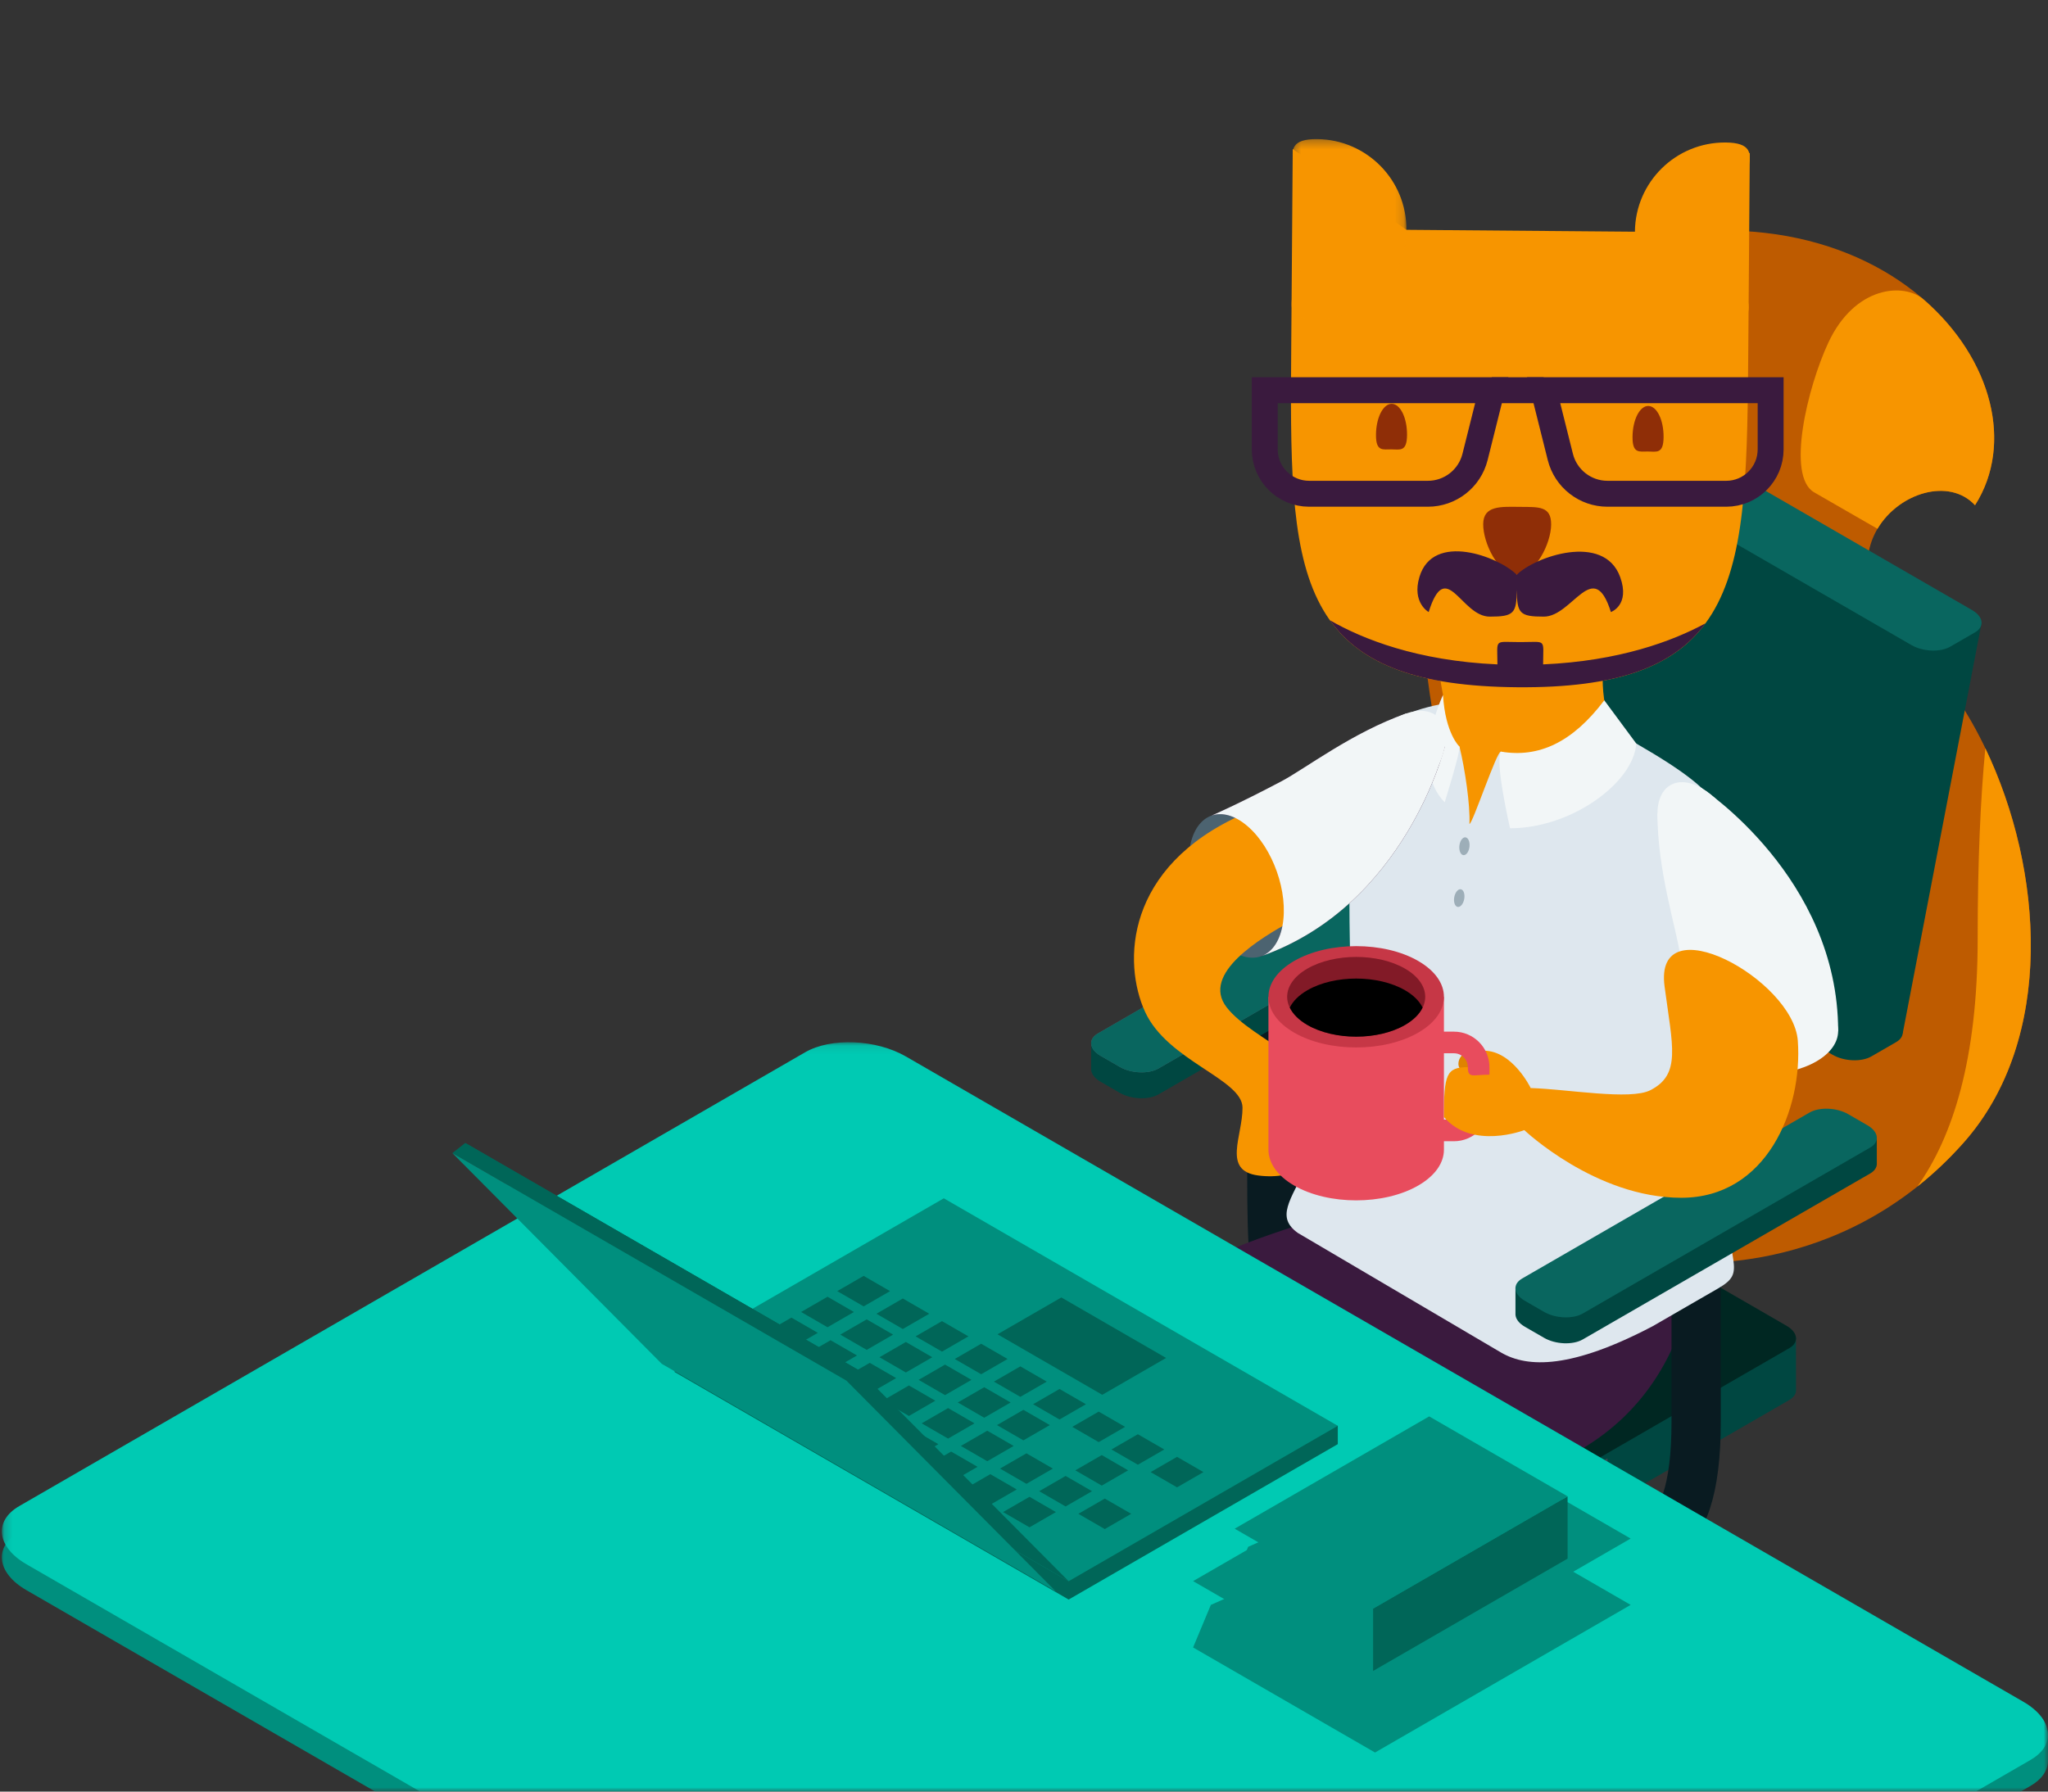 <?xml version="1.0" encoding="UTF-8"?>
<svg width="240px" height="210px" viewBox="0 0 240 210" version="1.1" xmlns="http://www.w3.org/2000/svg" xmlns:xlink="http://www.w3.org/1999/xlink">
    <rect x="0" y="0" width="240" height="210" fill="#333333" stroke="none"/>
    <!-- Generator: Sketch 53.2 (72643) - https://sketchapp.com -->
    <title>squerol-software-developer_character</title>
    <desc>Created with Sketch.</desc>
    <defs>
        <rect id="path-1" x="0" y="0" width="240" height="210"></rect>
        <polygon id="path-3" points="0 0.091 239.786 0.091 239.786 138.588 0 138.588"></polygon>
        <polygon id="path-5" points="0.15 0.301 13.613 0.301 13.613 21.392 0.15 21.392"></polygon>
    </defs>
    <g id="Page-1" stroke="none" stroke-width="1" fill="none" fill-rule="evenodd">
        <g id="Group">
            <mask id="mask-2" fill="white">
                <use xlink:href="#path-1"></use>
            </mask>
            <g id="Rectangle"></g>
            <g id="Group-219" mask="url(#mask-2)">
                <g transform="translate(120, 140) scale(-1, 1) translate(-120, -140) translate(0, 16)">
                    <path d="M43.627,131.898 C43.627,131.898 24.499,134.37 9.918,117.97 C-4.664,101.57 3.038,71.203 15.999,59.614 C28.959,48.026 14.019,37.294 8.551,43.22 C-1.019,28.176 20.854,0.825 57.763,14.957 C94.673,29.088 58.198,130.316 43.627,131.898" id="Fill-1" stroke="none" fill="#BE5B00" fill-rule="nonzero"></path>
                    <path d="M8.551,43.22 C11.57,39.947 17.476,41.756 19.98,45.982 C21.398,45.183 23.604,43.885 27.405,41.707 C30.686,39.827 28.207,29.456 25.749,24.176 C22.639,17.494 16.848,17.076 14.524,19.149 C6.576,26.087 3.99,36.05 8.551,43.22" id="Fill-3" stroke="none" fill="#F79500" fill-rule="nonzero"></path>
                    <path d="M15.317,123.088 C11.159,117.248 8.242,108.134 8.242,94.053 C8.242,84.827 7.9,77.508 7.344,71.705 C0.554,85.88 -0.919,105.781 9.918,117.97 C11.666,119.936 13.479,121.628 15.317,123.088" id="Fill-5" stroke="none" fill="#F79500" fill-rule="nonzero"></path>
                    <path d="M17.805,106.156 L20.699,107.827 C21.861,108.499 23.892,108.415 25.234,107.64 L58.259,88.565 C59.019,88.125 62.434,117.951 62.406,117.42 C62.384,117.014 59.088,86.236 58.584,85.945 L55.69,84.274 C54.528,83.603 52.497,83.686 51.155,84.462 L18.13,103.537 C17.338,103.994 16.963,104.59 17.027,105.139 C17.072,105.521 17.328,105.881 17.805,106.156" id="Fill-7" stroke="none" fill="#004741" fill-rule="nonzero"></path>
                    <path d="M90.958,97.465 L90.958,121.899 C90.958,137.966 90.032,141.127 79.602,148.159" id="Stroke-9" stroke="#091B21" stroke-width="5.772" fill="none"></path>
                    <path d="M101.262,145.311 L68.2,126.215 C67.037,125.544 65.007,125.628 63.665,126.403 L37.903,141.283 L29.537,140.751 L29.53,147.003 C29.547,147.414 29.806,147.804 30.314,148.097 L73.199,172.867 C74.361,173.538 76.392,173.454 77.734,172.679 L110.759,153.604 C111.461,153.198 111.836,152.684 111.867,152.19 L111.868,145.985 L101.262,145.311 Z" id="Fill-11" stroke="none" fill="#004741" fill-rule="nonzero"></path>
                    <polygon id="Fill-13" stroke="none" fill="#394850" fill-rule="nonzero" points="51.62 160.403 60.009 165.249 60.009 159.745 51.62 154.933"></polygon>
                    <path d="M73.199,166.788 L30.314,142.019 C29.734,141.683 29.48,141.224 29.537,140.751 C29.595,140.276 29.967,139.788 30.64,139.399 L63.665,120.324 C65.007,119.549 67.037,119.465 68.2,120.137 L111.085,144.906 C111.587,145.196 111.845,145.581 111.868,145.985 C111.897,146.517 111.521,147.086 110.759,147.525 L77.734,166.6 C76.392,167.376 74.361,167.46 73.199,166.788" id="Fill-15" stroke="none" fill="#002722" fill-rule="nonzero"></path>
                    <path d="M41.233,126.185 C41.233,126.185 39.194,144.807 54.788,153.925 C70.384,163.042 78.405,163.042 78.405,163.042 L104.409,145.415 C104.409,145.415 106.637,139.426 103.599,135.532 C100.561,131.637 92.28,128.884 82.344,125.904 C72.409,122.925 41.233,126.185 41.233,126.185" id="Fill-17" stroke="none" fill="#3A1A3E" fill-rule="nonzero"></path>
                    <path d="M41.233,126.185 L41.233,150.62 C41.233,166.687 47.444,167.704 58.327,161.397" id="Stroke-19" stroke="#091B21" stroke-width="5.772" fill="none"></path>
                    <path d="M133.844,110.872 L2.89,186.508 C0.973,187.616 0,185.956 0,187.301 C0,187.794 0.001,190.43 0.002,190.455 C0.037,191.533 0.709,192.557 2.043,193.327 L94.137,246.52 C97.163,248.267 102.449,248.048 105.943,246.03 L236.896,170.393 C240.39,168.375 240.77,165.322 237.744,163.574 L145.649,110.382 C142.623,108.634 137.338,108.853 133.844,110.872" id="Fill-21" stroke="none" fill="#008F7E" fill-rule="nonzero"></path>
                    <g id="Group-25" stroke="none" stroke-width="1" fill="none" fill-rule="evenodd" transform="translate(0, 106.072)">
                        <g id="Fill-23-Clipped">
                            <mask id="mask-4" fill="white">
                                <use xlink:href="#path-3"></use>
                            </mask>
                            <g id="path-1"></g>
                            <path d="M133.844,1.761 L2.89,77.397 C0.962,78.511 -0.018,79.94 0,81.291 C0.015,82.388 0.687,83.433 2.043,84.216 L94.137,137.408 C97.163,139.156 102.449,138.937 105.943,136.919 L236.896,61.282 C240.39,59.264 240.77,56.211 237.744,54.463 L145.649,1.271 C142.623,-0.477 137.338,-0.258 133.844,1.761" id="Fill-23" fill="#00CAB3" fill-rule="nonzero" mask="url(#mask-4)"></path>
                        </g>
                    </g>
                    <path d="M76.669,86.905 L69.788,88.549 L69.784,91.749 C69.806,92.154 70.064,92.539 70.568,92.83 L104.244,112.281 C105.406,112.952 107.437,112.868 108.779,112.093 L111.022,110.797 C111.731,110.388 112.106,109.867 112.131,109.368 L112.131,106.233 L76.669,86.905 Z" id="Fill-26" stroke="none" fill="#004741" fill-rule="nonzero"></path>
                    <path d="M104.244,109.242 L70.568,89.791 C69.998,89.462 69.743,89.013 69.788,88.549 C69.835,88.066 70.208,87.567 70.893,87.171 L73.136,85.876 C74.478,85.1 76.509,85.016 77.671,85.688 L111.348,105.139 C111.856,105.433 112.114,105.822 112.131,106.233 C112.153,106.76 111.777,107.322 111.022,107.758 L108.779,109.054 C107.437,109.829 105.407,109.913 104.244,109.242" id="Fill-28" stroke="none" fill="#4C6370" fill-rule="nonzero"></path>
                    <path d="M104.244,109.242 L70.568,89.791 C69.998,89.462 69.743,89.013 69.788,88.549 C69.835,88.066 70.208,87.567 70.893,87.171 L73.136,85.876 C74.478,85.1 76.509,85.016 77.671,85.688 L111.348,105.139 C111.856,105.433 112.114,105.822 112.131,106.233 C112.153,106.76 111.777,107.322 111.022,107.758 L108.779,109.054 C107.437,109.829 105.407,109.913 104.244,109.242" id="Fill-30" stroke="none" fill="#09665F" fill-rule="nonzero"></path>
                    <polygon id="Fill-32" stroke="none" fill="#004741" fill-rule="nonzero" points="7.786 57.037 17.027 105.139 59.368 87.028 50.134 39.062"></polygon>
                    <path d="M81.756,97.785 C81.867,88.956 82.781,71.547 76.324,68.24 C70.897,65.46 59.928,64.405 48.255,71.147 C36.583,77.889 37.239,79.774 37.895,88.432 L37.791,122.362 C37.791,132.308 35.067,132.946 38.663,135.024 L46.327,139.45 C55.815,144.435 60.946,144.355 64.06,142.557 L87.927,128.507 C92.967,124.828 81.756,121.081 81.756,97.785" id="Fill-34" stroke="none" fill="#DEE7EE" fill-rule="nonzero"></path>
                    <path d="M8.569,58.131 L11.463,59.803 C12.626,60.474 14.656,60.39 15.999,59.614 L49.024,40.54 C49.756,40.117 50.132,39.576 50.134,39.063 C50.136,38.635 49.878,38.226 49.349,37.921 L46.455,36.249 C45.293,35.577 43.262,35.661 41.92,36.437 L8.895,55.511 C8.14,55.948 7.764,56.51 7.786,57.037 C7.803,57.447 8.061,57.837 8.569,58.131" id="Fill-36" stroke="none" fill="#09665F" fill-rule="nonzero"></path>
                    <path d="M51.753,74.496 C54.705,76.201 60.415,73.235 64.103,72.101 C64.581,71.954 67.433,80.593 67.8,80.578 C67.699,78.35 68.332,74.085 68.964,71.527 C70.26,70.428 71.243,68.725 70.897,65.46 C72.115,58.95 72.537,52.604 69.038,50.583 C64.068,47.713 59.893,46.989 54.923,49.859 C51.887,51.613 52.417,57.901 52.171,64.31 C52.014,68.389 49.82,73.379 51.753,74.496" id="Fill-38" stroke="none" fill="#F79500" fill-rule="nonzero"></path>
                    <path d="M26.944,115.626 L20.063,117.269 L20.059,120.469 C20.081,120.875 20.339,121.26 20.843,121.551 L54.519,141.001 C55.682,141.673 57.712,141.589 59.054,140.813 L61.297,139.518 C62.006,139.109 62.381,138.588 62.406,138.089 L62.406,134.953 L26.944,115.626 Z" id="Fill-40" stroke="none" fill="#004741" fill-rule="nonzero"></path>
                    <path d="M54.519,137.962 L20.843,118.511 C20.273,118.182 20.018,117.733 20.063,117.27 C20.11,116.786 20.483,116.288 21.168,115.892 L23.411,114.596 C24.753,113.821 26.784,113.737 27.946,114.408 L61.623,133.859 C62.131,134.153 62.389,134.543 62.407,134.953 C62.428,135.481 62.052,136.043 61.297,136.479 L59.054,137.774 C57.712,138.549 55.682,138.634 54.519,137.962" id="Fill-42" stroke="none" fill="#09665F" fill-rule="nonzero"></path>
                    <path d="M34.947,1.911 C34.947,1.911 34.916,-2.106 35.12,24.647 C35.324,51.401 35.427,64.778 62.206,64.555 C88.986,64.333 88.884,50.956 88.68,24.203 C88.475,-2.551 88.506,1.467 88.506,1.467 L75.188,10.937 L48.408,11.159 L34.947,1.911 Z" id="Fill-44" stroke="none" fill="#F79500" fill-rule="nonzero"></path>
                    <path d="M78.752,34.955 C78.767,36.963 77.95,36.664 76.946,36.673 C75.941,36.681 75.128,36.993 75.113,34.985 C75.098,32.977 75.9,31.343 76.905,31.335 C77.91,31.326 78.737,32.947 78.752,34.955" id="Fill-46" stroke="none" fill="#8F2E07" fill-rule="nonzero"></path>
                    <path d="M48.688,35.204 C48.703,37.212 47.886,36.914 46.882,36.922 C45.877,36.931 45.064,37.242 45.049,35.235 C45.034,33.227 45.836,31.592 46.84,31.584 C47.845,31.576 48.672,33.197 48.688,35.204" id="Fill-48" stroke="none" fill="#8F2E07" fill-rule="nonzero"></path>
                    <path d="M66.188,45.425 C66.205,47.622 64.451,51.351 62.252,51.369 C60.053,51.387 58.241,47.688 58.225,45.492 C58.208,43.295 59.688,43.432 61.887,43.413 C64.086,43.395 66.171,43.228 66.188,45.425" id="Fill-50" stroke="none" fill="#8F2E07" fill-rule="nonzero"></path>
                    <path d="M48.408,11.159 C48.452,16.983 43.762,21.744 37.933,21.792 C32.104,21.841 37.015,17.078 36.97,11.254 C36.926,5.43 31.942,0.75 37.772,0.702 C43.601,0.654 48.363,5.336 48.408,11.159" id="Fill-52" stroke="none" fill="#F79500" fill-rule="nonzero"></path>
                    <g id="Group-56" stroke="none" stroke-width="1" fill="none" fill-rule="evenodd" transform="translate(75.038, 0.003)">
                        <g id="Fill-54-Clipped">
                            <mask id="mask-6" fill="white">
                                <use xlink:href="#path-5"></use>
                            </mask>
                            <g id="path-3"></g>
                            <path d="M11.588,10.839 C11.632,16.663 16.615,21.343 10.785,21.392 C4.956,21.44 0.194,16.758 0.15,10.934 C0.105,5.11 4.795,0.35 10.624,0.301 C16.454,0.253 11.543,5.015 11.588,10.839" id="Fill-54" fill="#F79500" fill-rule="nonzero" mask="url(#mask-6)"></path>
                        </g>
                    </g>
                    <path d="M73.663,51.638 C72.076,46.296 64.364,49.255 62.252,51.369 C60.139,49.255 52.031,46.397 50.136,51.638 C48.944,54.939 51.222,55.741 51.222,55.741 C53.273,49.224 55.706,56.278 59.084,56.278 C61.908,56.278 62.224,55.904 62.252,53.155 C62.279,55.904 62.595,56.278 65.419,56.278 C68.797,56.278 70.527,49.224 72.578,55.741 C72.578,55.741 74.56,54.657 73.663,51.638" id="Fill-57" stroke="none" fill="#3A1A3E" fill-rule="nonzero"></path>
                    <path d="M59.106,29.739 L65.186,29.739" id="Stroke-59" stroke="#3A1A3E" stroke-width="3.038" fill="none"></path>
                    <path d="M37.706,41.876 L51.622,41.876 C54.235,41.876 56.513,40.096 57.148,37.561 L59.106,29.739 L32.504,29.739 L32.504,36.671 C32.504,39.545 34.833,41.876 37.706,41.876 Z" id="Stroke-61" stroke="#3A1A3E" stroke-width="3.038" fill="none"></path>
                    <path d="M72.671,41.876 L86.586,41.876 C89.459,41.876 91.788,39.545 91.788,36.671 L91.788,29.739 L65.186,29.739 L67.144,37.561 C67.778,40.096 70.057,41.876 72.671,41.876 Z" id="Stroke-63" stroke="#3A1A3E" stroke-width="3.038" fill="none"></path>
                    <path d="M61.844,59.261 C58.71,59.261 59.161,58.79 59.167,61.875 C50.243,61.48 44.028,59.167 40.138,57.061 C43.884,62.148 50.494,64.653 62.206,64.555 C73.916,64.459 80.485,61.846 84.154,56.701 C80.34,58.895 73.954,61.458 64.52,61.875 C64.527,58.79 64.977,59.261 61.844,59.261" id="Fill-65" stroke="none" fill="#3A1A3E" fill-rule="nonzero"></path>
                    <path d="M48.255,71.147 L51.997,66.088 C55.749,71.055 59.698,72.843 64.104,72.101 C64.863,73.183 63.043,81.085 63.043,81.085 C55.749,81.085 48.508,75.646 48.255,71.147" id="Fill-67" stroke="none" fill="#F2F6F7" fill-rule="nonzero"></path>
                    <path d="M68.964,71.527 C68.812,71.967 70.699,78.045 70.699,78.045 C74.888,73.791 70.897,65.46 70.897,65.46 C70.635,69.976 68.964,71.527 68.964,71.527" id="Fill-69" stroke="none" fill="#F2F6F7" fill-rule="nonzero"></path>
                    <path d="M68.932,83.763 C68.79,84.247 68.431,84.383 68.13,84.067 C67.829,83.751 67.7,83.103 67.842,82.62 C67.984,82.136 68.343,82 68.644,82.316 C68.945,82.632 69.074,83.28 68.932,83.763" id="Fill-71" stroke="none" fill="#9DAEB8" fill-rule="nonzero"></path>
                    <path d="M69.574,89.807 C69.461,90.298 69.111,90.455 68.792,90.157 C68.472,89.86 68.304,89.221 68.416,88.731 C68.528,88.24 68.878,88.083 69.198,88.381 C69.517,88.678 69.686,89.317 69.574,89.807" id="Fill-73" stroke="none" fill="#9DAEB8" fill-rule="nonzero"></path>
                    <path d="M45.768,79.396 C45.768,82.715 43.439,86.75 40.567,88.41 C37.694,90.069 35.365,88.724 35.365,85.405 C35.365,82.087 37.694,78.051 40.567,76.392 C43.439,74.733 45.768,76.078 45.768,79.396" id="Fill-75" stroke="none" fill="#F2F6F7" fill-rule="nonzero"></path>
                    <path d="M40.567,76.392 C40.567,76.392 24.592,86.867 24.592,104.849 C28.357,108.615 42.064,104.849 42.064,104.849 C42.064,104.849 42.294,101.433 43.138,95.76 C43.6,92.657 45.768,86.047 45.768,79.396 C44.126,77.753 40.567,76.392 40.567,76.392" id="Fill-77" stroke="none" fill="#F2F6F7" fill-rule="nonzero"></path>
                    <path d="M39.506,108.417 C36.094,110.388 30.562,110.388 27.151,108.417 C25.445,107.432 24.592,106.141 24.592,104.849 C24.592,103.558 25.445,102.266 27.15,101.281 C30.562,99.31 36.094,99.31 39.506,101.281 C41.211,102.266 42.064,103.558 42.064,104.849 C42.064,106.14 41.211,107.432 39.506,108.417" id="Fill-79" stroke="none" fill="#F2F6F7" fill-rule="nonzero"></path>
                    <polygon id="Fill-81" stroke="none" fill="#006658" fill-rule="nonzero" points="160.938 144.823 114.767 171.49 83.227 153.274 83.227 151.125 160.938 142.675"></polygon>
                    <polygon id="Fill-83" stroke="none" fill="#008F7E" fill-rule="nonzero" points="160.938 142.675 114.767 169.342 83.227 151.125 129.399 124.458"></polygon>
                    <polygon id="Fill-87" stroke="none" fill="#006658" fill-rule="nonzero" points="119.357 159.447 116.262 161.235 119.357 163.023 122.453 161.235"></polygon>
                    <polygon id="Fill-89" stroke="none" fill="#006658" fill-rule="nonzero" points="123.948 156.795 120.852 158.583 123.948 160.372 127.044 158.583"></polygon>
                    <polygon id="Fill-91" stroke="none" fill="#006658" fill-rule="nonzero" points="128.539 154.144 125.443 155.932 128.539 157.72 131.634 155.932"></polygon>
                    <polygon id="Fill-93" stroke="none" fill="#006658" fill-rule="nonzero" points="133.129 151.492 130.034 153.28 133.129 155.069 136.225 153.28"></polygon>
                    <polygon id="Fill-95" stroke="none" fill="#006658" fill-rule="nonzero" points="137.72 148.841 134.624 150.629 137.72 152.417 140.816 150.629"></polygon>
                    <polygon id="Fill-97" stroke="none" fill="#006658" fill-rule="nonzero" points="142.311 146.189 139.215 147.978 142.311 149.766 145.406 147.978"></polygon>
                    <polygon id="Fill-99" stroke="none" fill="#006658" fill-rule="nonzero" points="146.901 143.538 143.806 145.326 146.901 147.114 149.997 145.326"></polygon>
                    <polygon id="Fill-101" stroke="none" fill="#006658" fill-rule="nonzero" points="151.492 140.886 148.396 142.675 151.492 144.463 154.588 142.675"></polygon>
                    <polygon id="Fill-103" stroke="none" fill="#006658" fill-rule="nonzero" points="110.533 159.653 107.437 161.441 110.533 163.229 113.629 161.441"></polygon>
                    <polygon id="Fill-105" stroke="none" fill="#006658" fill-rule="nonzero" points="115.124 157.002 112.028 158.79 115.124 160.578 118.22 158.79"></polygon>
                    <polygon id="Fill-107" stroke="none" fill="#006658" fill-rule="nonzero" points="119.714 154.35 116.619 156.138 119.714 157.926 122.81 156.138"></polygon>
                    <polygon id="Fill-109" stroke="none" fill="#006658" fill-rule="nonzero" points="124.305 151.699 121.209 153.487 124.305 155.275 127.401 153.487"></polygon>
                    <polygon id="Fill-111" stroke="none" fill="#006658" fill-rule="nonzero" points="128.896 149.047 125.8 150.835 128.896 152.623 131.991 150.835"></polygon>
                    <polygon id="Fill-113" stroke="none" fill="#006658" fill-rule="nonzero" points="133.487 146.396 130.391 148.184 133.487 149.972 136.582 148.184"></polygon>
                    <polygon id="Fill-115" stroke="none" fill="#006658" fill-rule="nonzero" points="138.077 143.744 134.981 145.532 138.077 147.32 141.173 145.532"></polygon>
                    <polygon id="Fill-117" stroke="none" fill="#006658" fill-rule="nonzero" points="142.668 141.093 139.572 142.881 142.668 144.669 145.764 142.881"></polygon>
                    <polygon id="Fill-119" stroke="none" fill="#006658" fill-rule="nonzero" points="147.258 138.441 144.163 140.229 147.258 142.017 150.354 140.229"></polygon>
                    <polygon id="Fill-121" stroke="none" fill="#006658" fill-rule="nonzero" points="110.89 154.556 107.795 156.345 110.89 158.133 113.986 156.345"></polygon>
                    <polygon id="Fill-123" stroke="none" fill="#006658" fill-rule="nonzero" points="120.072 149.253 116.976 151.041 120.072 152.83 123.167 151.041"></polygon>
                    <polygon id="Fill-125" stroke="none" fill="#006658" fill-rule="nonzero" points="124.662 146.602 121.567 148.39 124.662 150.178 127.758 148.39"></polygon>
                    <polygon id="Fill-127" stroke="none" fill="#006658" fill-rule="nonzero" points="129.253 143.951 126.157 145.739 129.253 147.527 132.349 145.739"></polygon>
                    <polygon id="Fill-129" stroke="none" fill="#006658" fill-rule="nonzero" points="133.844 141.299 130.748 143.087 133.844 144.875 136.939 143.087"></polygon>
                    <polygon id="Fill-131" stroke="none" fill="#006658" fill-rule="nonzero" points="138.434 138.647 135.339 140.436 138.434 142.224 141.53 140.436"></polygon>
                    <polygon id="Fill-133" stroke="none" fill="#006658" fill-rule="nonzero" points="143.025 135.996 139.929 137.784 143.025 139.572 146.121 137.784"></polygon>
                    <polygon id="Fill-135" stroke="none" fill="#006658" fill-rule="nonzero" points="102.066 154.763 98.971 156.551 102.066 158.339 105.162 156.551"></polygon>
                    <polygon id="Fill-137" stroke="none" fill="#006658" fill-rule="nonzero" points="106.657 152.111 103.561 153.899 106.657 155.687 109.753 153.899"></polygon>
                    <polygon id="Fill-139" stroke="none" fill="#006658" fill-rule="nonzero" points="111.247 149.46 108.152 151.248 111.247 153.036 114.343 151.248"></polygon>
                    <polygon id="Fill-141" stroke="none" fill="#006658" fill-rule="nonzero" points="115.838 146.808 112.742 148.596 115.838 150.384 118.934 148.596"></polygon>
                    <polygon id="Fill-143" stroke="none" fill="#006658" fill-rule="nonzero" points="120.429 144.157 117.333 145.945 120.429 147.733 123.525 145.945"></polygon>
                    <polygon id="Fill-145" stroke="none" fill="#006658" fill-rule="nonzero" points="125.02 141.505 121.924 143.293 125.02 145.081 128.115 143.293"></polygon>
                    <polygon id="Fill-147" stroke="none" fill="#006658" fill-rule="nonzero" points="129.61 138.854 126.514 140.642 129.61 142.43 132.706 140.642"></polygon>
                    <polygon id="Fill-149" stroke="none" fill="#006658" fill-rule="nonzero" points="134.201 136.202 131.105 137.99 134.201 139.779 137.296 137.99"></polygon>
                    <polygon id="Fill-151" stroke="none" fill="#006658" fill-rule="nonzero" points="138.792 133.551 135.696 135.339 138.792 137.127 141.887 135.339"></polygon>
                    <polygon id="Fill-153" stroke="none" fill="#006658" fill-rule="nonzero" points="115.626 136.08 103.349 143.171 110.827 147.49 123.104 140.399"></polygon>
                    <polygon id="Fill-155" stroke="none" fill="#006658" fill-rule="nonzero" points="160.938 142.675 114.767 169.342 139.308 144.637 185.479 117.97"></polygon>
                    <polygon id="Fill-157" stroke="none" fill="#006658" fill-rule="nonzero" points="186.987 119.159 140.816 145.826 139.308 144.637 185.479 117.97"></polygon>
                    <polygon id="Fill-159" stroke="none" fill="#008F7E" fill-rule="nonzero" points="162.446 143.863 116.275 170.531 140.816 145.826 186.987 119.159"></polygon>
                    <path d="M70.703,71.557 C70.703,71.557 75.268,90.112 92.221,96.089 C97.023,93.789 98.029,79.603 98.029,79.603 C98.029,79.603 94.884,78.251 89.818,75.569 C87.045,74.101 81.535,69.858 75.265,67.648 C73.17,68.651 70.703,71.557 70.703,71.557" id="Fill-161" stroke="none" fill="#3A1A3E" fill-rule="nonzero"></path>
                    <path d="M100.542,83.204 C101.266,87.078 99.427,92.297 96.435,94.861 C94.939,96.143 93.438,96.518 92.221,96.089 C91.003,95.66 90.069,94.426 89.707,92.489 C88.984,88.615 90.822,83.395 93.814,80.831 C95.31,79.55 96.811,79.174 98.029,79.603 C99.246,80.032 100.18,81.266 100.542,83.204" id="Fill-163" stroke="none" fill="#4C6370" fill-rule="nonzero"></path>
                    <path d="M94.392,79.463 C108.167,85.617 108.448,96.832 105.815,102.595 C103.182,108.358 94.413,110.485 94.392,113.828 C94.372,117.172 96.804,121.23 92.549,121.784 C88.295,122.338 84.245,120.413 84.245,114.537 C84.245,108.662 93.154,106.036 96.244,102.081 C99.334,98.126 92.177,93.887 88.71,91.993 C81.207,87.894 79.831,72.958 94.392,79.463" id="Fill-165" stroke="none" fill="#F79500" fill-rule="nonzero"></path>
                    <path d="M75.265,67.648 C78.393,68.751 81.423,72.289 82.033,75.552 C82.642,78.814 80.6,80.564 77.471,79.461 C74.343,78.358 71.312,74.819 70.703,71.557 C70.094,68.295 72.136,66.544 75.265,67.648" id="Fill-167" stroke="none" fill="#F2F6F7" fill-rule="nonzero"></path>
                    <path d="M89.708,92.489 C88.984,88.615 90.822,83.395 93.814,80.831 C95.31,79.549 96.811,79.174 98.029,79.603 C98.029,79.603 94.885,78.251 89.817,75.569 C87.045,74.101 81.534,69.858 75.265,67.648 C73.17,68.651 70.703,71.557 70.703,71.557 C70.703,71.557 75.268,90.112 92.221,96.089 C91.004,95.66 90.069,94.426 89.708,92.489" id="Fill-169" stroke="none" fill="#F2F6F7" fill-rule="nonzero"></path>
                    <path d="M60.622,111.533 C60.622,111.533 62.735,107.155 66.112,107.155 C69.49,107.155 65.63,111.043 65.63,111.043 L60.622,111.533 Z" id="Fill-171" stroke="none" fill="#F79500" fill-rule="nonzero"></path>
                    <path d="M67.138,107.155 C69.074,107.155 69.309,108.742 68.948,109.195 C68.585,109.647 67.498,109.863 67.498,109.863 L67.138,107.155 Z" id="Fill-173" stroke="none" fill="#DF8300" fill-rule="nonzero"></path>
                    <path d="M69.615,115.234 C68.718,115.234 67.988,114.505 67.988,113.607 L67.988,109.086 C67.988,108.189 68.718,107.459 69.615,107.459 L70.789,107.459 L70.789,115.234 L69.615,115.234 Z M70.789,100.845 L70.789,104.924 L69.615,104.924 C67.321,104.924 65.455,106.791 65.455,109.086 L65.455,113.607 C65.455,115.902 67.321,117.769 69.615,117.769 L70.789,117.769 L70.789,118.761 L70.789,118.761 C70.789,118.763 70.789,118.765 70.789,118.767 C70.792,120.285 71.795,121.802 73.801,122.961 C77.816,125.28 84.327,125.28 88.343,122.961 C90.35,121.801 91.354,120.281 91.354,118.761 L91.354,100.845 L70.789,100.845 Z" id="Fill-175" stroke="none" fill="#E84C5D" fill-rule="nonzero"></path>
                    <path d="M88.343,105.039 C84.327,107.358 77.816,107.358 73.801,105.039 C71.795,103.881 70.792,102.363 70.789,100.845 C70.786,99.323 71.79,97.801 73.801,96.64 C77.816,94.32 84.327,94.32 88.343,96.64 C90.35,97.799 91.354,99.319 91.354,100.839 C91.354,102.359 90.35,103.879 88.343,105.039" id="Fill-177" stroke="none" fill="#C63746" fill-rule="nonzero"></path>
                    <path d="M86.792,104.143 C83.632,105.968 78.511,105.968 75.352,104.143 C72.192,102.318 72.192,99.36 75.352,97.535 C78.51,95.711 83.632,95.711 86.792,97.535 C89.951,99.36 89.951,102.318 86.792,104.143" id="Fill-179" stroke="none" fill="#821A27" fill-rule="nonzero"></path>
                    <path d="M86.791,100.07 C83.633,98.245 78.511,98.245 75.351,100.07 C74.336,100.656 73.651,101.361 73.289,102.106 C73.651,102.852 74.336,103.556 75.351,104.143 C78.511,105.968 83.633,105.968 86.791,104.143 C87.807,103.556 88.492,102.852 88.854,102.106 C88.492,101.361 87.807,100.656 86.791,100.07" id="Fill-181" stroke="none" fill="#000000" fill-rule="nonzero"></path>
                    <path d="M29.318,105.997 C28.738,114.006 32.937,124.397 42.98,124.397 C53.023,124.397 61.37,116.466 61.37,116.466 C61.37,116.466 67.473,118.826 70.789,114.931 C70.789,109.966 70.522,109.086 67.989,109.086 C67.989,110.449 67.39,109.966 65.42,109.966 C63.45,109.966 60.622,111.533 60.622,111.533 C56.286,111.668 48.954,112.989 46.601,111.788 C42.98,109.94 43.994,106.697 44.933,99.629 C46.229,89.888 29.839,98.802 29.318,105.997" id="Fill-183" stroke="none" fill="#F79500" fill-rule="nonzero"></path>
                    <polygon id="Fill-185" stroke="none" fill="#008F7E" fill-rule="nonzero" points="100.185 177.106 98.104 172.116 70.228 159.802 48.908 172.116 78.865 189.42"></polygon>
                    <polygon id="Fill-193" stroke="none" fill="#008F7E" fill-rule="nonzero" points="100.185 169.33 70.228 152.027 48.908 164.341 78.865 181.644"></polygon>
                    <polygon id="Fill-203" stroke="none" fill="#008F7E" fill-rule="nonzero" points="95.31 169.101 93.727 165.306 72.518 155.937 56.299 165.306 79.09 178.469"></polygon>
                    <polygon id="Fill-207" stroke="none" fill="#006658" fill-rule="nonzero" points="56.299 166.695 79.09 179.859 79.09 172.553 56.299 159.39"></polygon>
                    <polygon id="Fill-211" stroke="none" fill="#008F7E" fill-rule="nonzero" points="95.31 163.185 72.518 150.021 56.299 159.39 79.09 172.554"></polygon>
                </g>
            </g>
        </g>
    </g>
</svg>